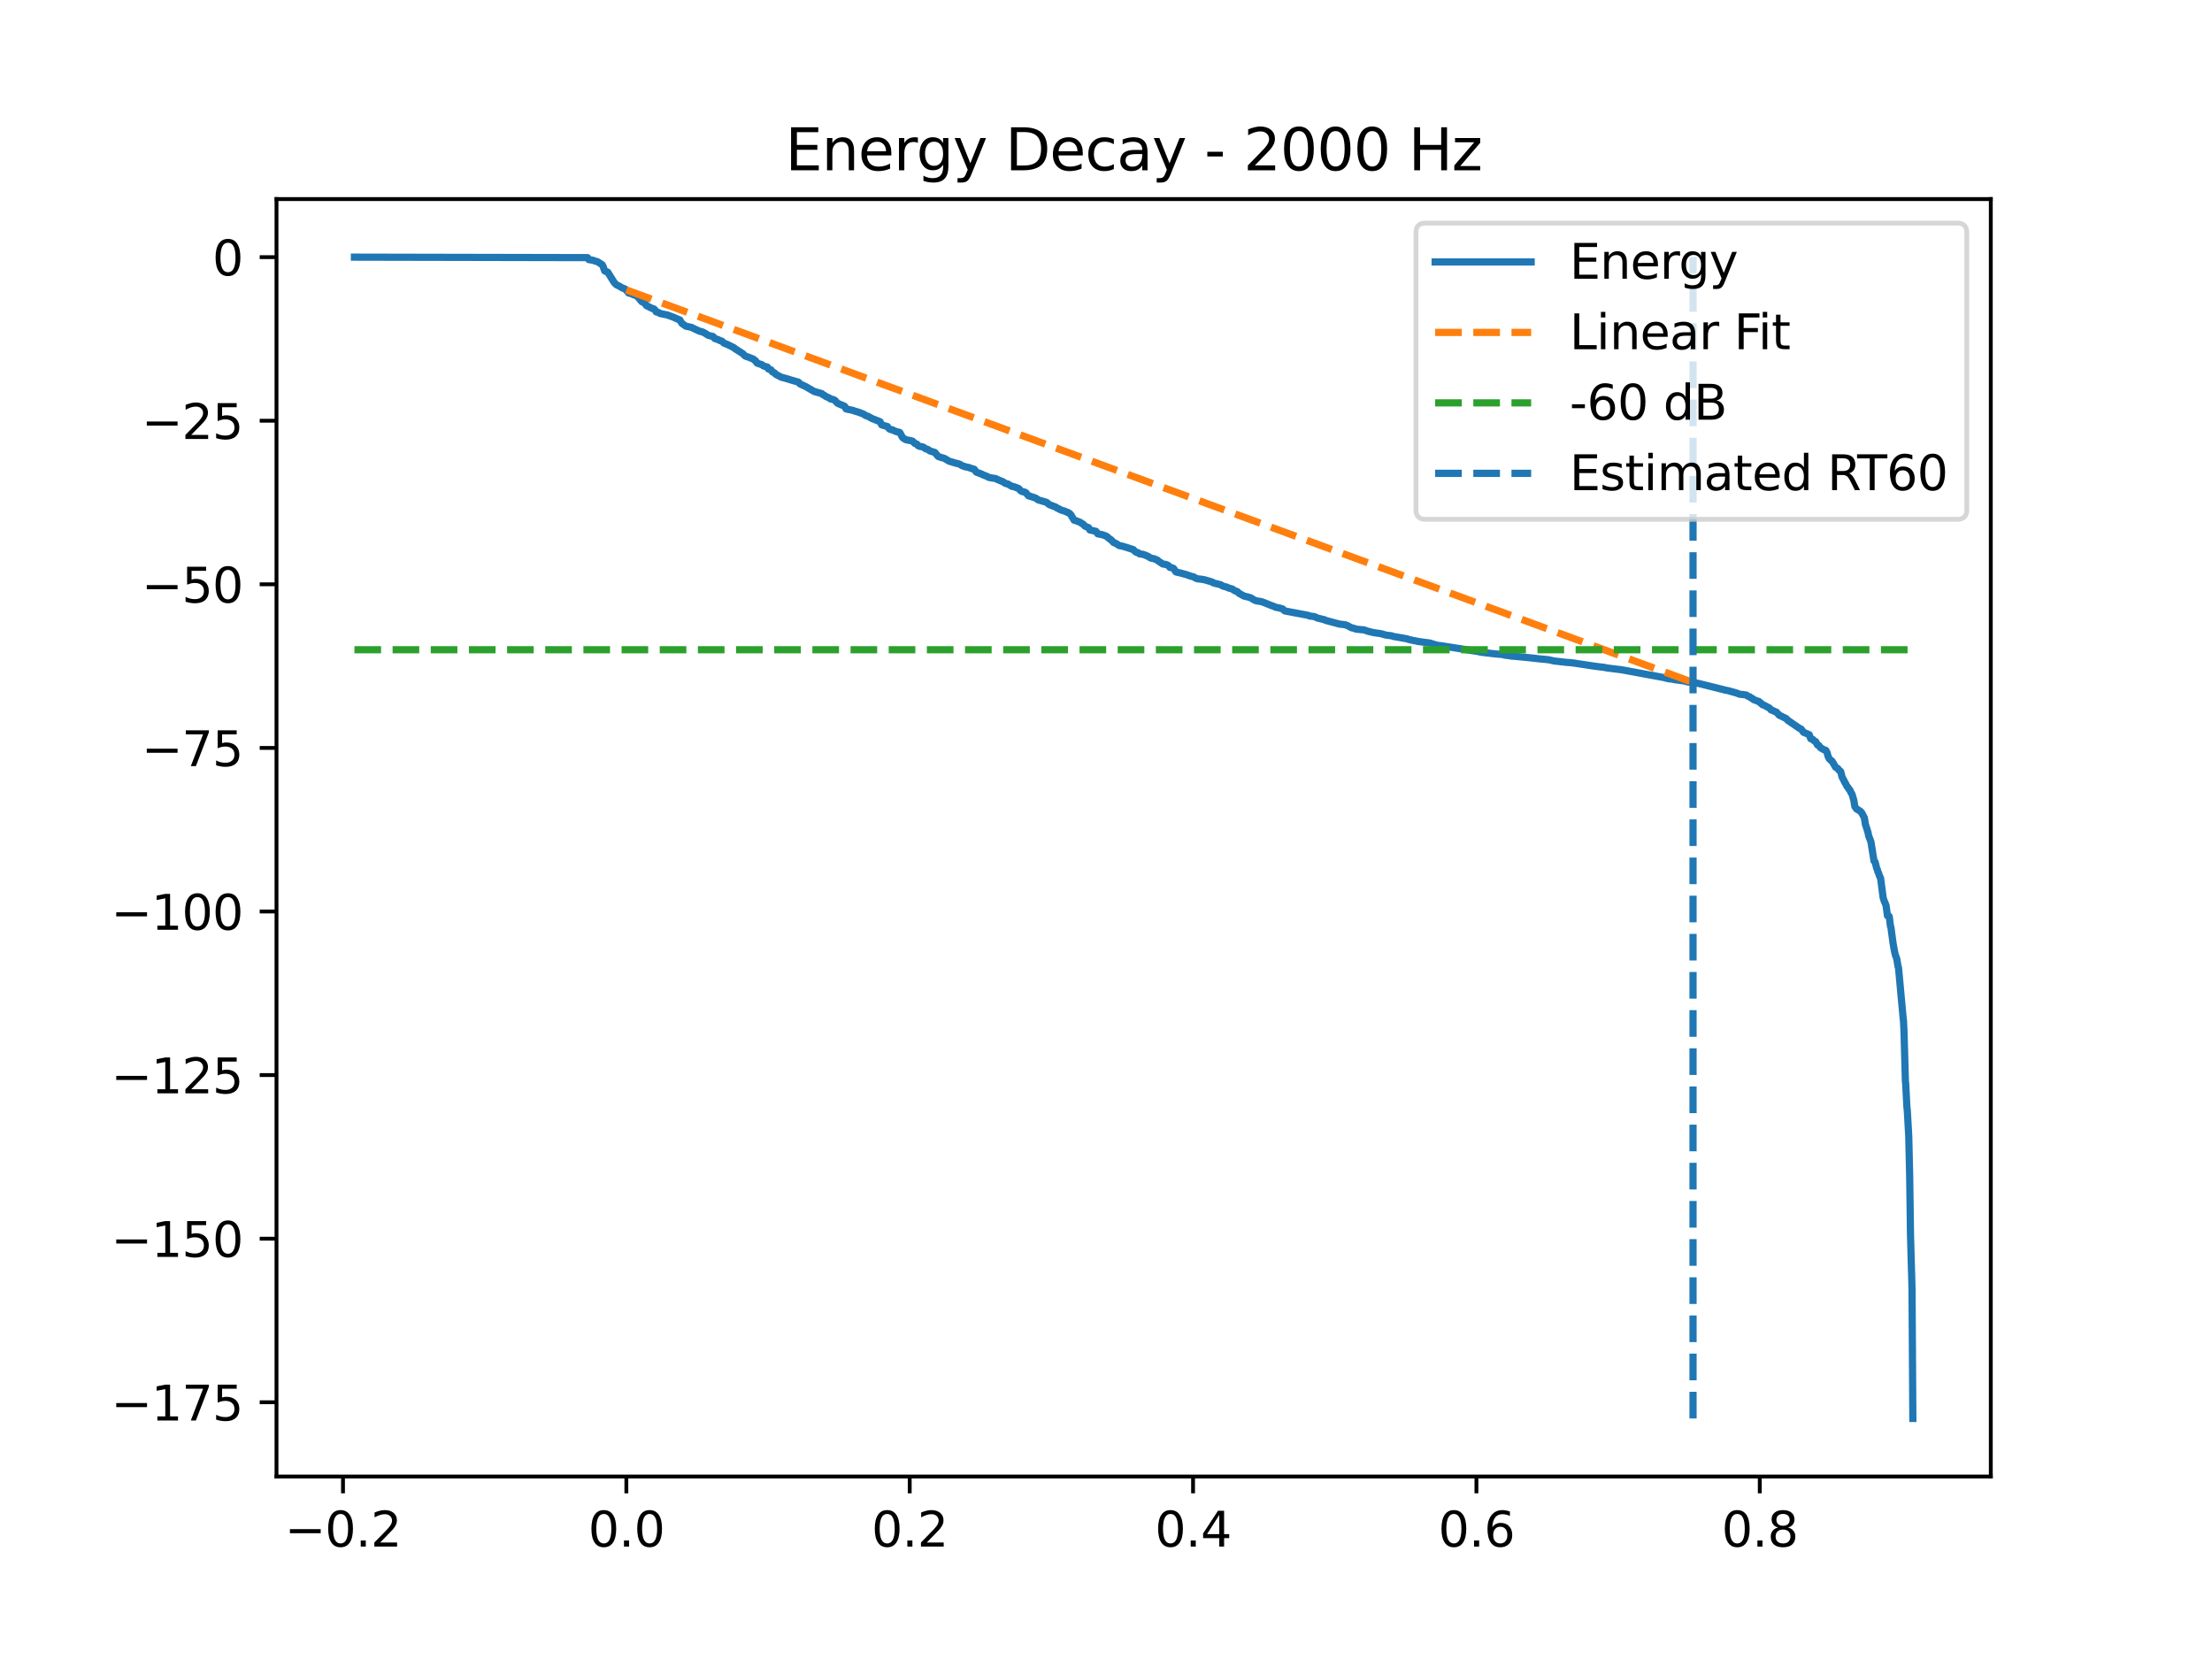 <?xml version="1.0" encoding="utf-8" standalone="no"?>
<!DOCTYPE svg PUBLIC "-//W3C//DTD SVG 1.1//EN"
  "http://www.w3.org/Graphics/SVG/1.1/DTD/svg11.dtd">
<svg xmlns:xlink="http://www.w3.org/1999/xlink" width="460.8pt" height="345.6pt" viewBox="0 0 460.8 345.6" xmlns="http://www.w3.org/2000/svg" version="1.1">
 <defs>
  <style type="text/css">*{stroke-linejoin: round; stroke-linecap: butt}</style>
 </defs>
 <g id="figure_1">
  <g id="patch_1">
   <path d="M 0 345.6 
L 460.8 345.6 
L 460.8 0 
L 0 0 
z
" style="fill: #ffffff"/>
  </g>
  <g id="axes_1">
   <g id="patch_2">
    <path d="M 57.6 307.584 
L 414.72 307.584 
L 414.72 41.472 
L 57.6 41.472 
z
" style="fill: #ffffff"/>
   </g>
   <g id="matplotlib.axis_1">
    <g id="xtick_1">
     <g id="line2d_1">
      <defs>
       <path id="m82923107c5" d="M 0 0 
L 0 3.5 
" style="stroke: #000000; stroke-width: 0.8"/>
      </defs>
      <g>
       <use xlink:href="#m82923107c5" x="71.453" y="307.584" style="stroke: #000000; stroke-width: 0.8"/>
      </g>
     </g>
     <g id="text_1">
      <!-- −0.2 -->
      <g transform="translate(59.312 322.182) scale(0.1 -0.1)">
       <defs>
        <path id="DejaVuSans-2212" d="M 678 2272 
L 4684 2272 
L 4684 1741 
L 678 1741 
L 678 2272 
z
" transform="scale(0.016)"/>
        <path id="DejaVuSans-30" d="M 2034 4250 
Q 1547 4250 1301 3770 
Q 1056 3291 1056 2328 
Q 1056 1369 1301 889 
Q 1547 409 2034 409 
Q 2525 409 2770 889 
Q 3016 1369 3016 2328 
Q 3016 3291 2770 3770 
Q 2525 4250 2034 4250 
z
M 2034 4750 
Q 2819 4750 3233 4129 
Q 3647 3509 3647 2328 
Q 3647 1150 3233 529 
Q 2819 -91 2034 -91 
Q 1250 -91 836 529 
Q 422 1150 422 2328 
Q 422 3509 836 4129 
Q 1250 4750 2034 4750 
z
" transform="scale(0.016)"/>
        <path id="DejaVuSans-2e" d="M 684 794 
L 1344 794 
L 1344 0 
L 684 0 
L 684 794 
z
" transform="scale(0.016)"/>
        <path id="DejaVuSans-32" d="M 1228 531 
L 3431 531 
L 3431 0 
L 469 0 
L 469 531 
Q 828 903 1448 1529 
Q 2069 2156 2228 2338 
Q 2531 2678 2651 2914 
Q 2772 3150 2772 3378 
Q 2772 3750 2511 3984 
Q 2250 4219 1831 4219 
Q 1534 4219 1204 4116 
Q 875 4013 500 3803 
L 500 4441 
Q 881 4594 1212 4672 
Q 1544 4750 1819 4750 
Q 2544 4750 2975 4387 
Q 3406 4025 3406 3419 
Q 3406 3131 3298 2873 
Q 3191 2616 2906 2266 
Q 2828 2175 2409 1742 
Q 1991 1309 1228 531 
z
" transform="scale(0.016)"/>
       </defs>
       <use xlink:href="#DejaVuSans-2212"/>
       <use xlink:href="#DejaVuSans-30" transform="translate(83.789 0)"/>
       <use xlink:href="#DejaVuSans-2e" transform="translate(147.412 0)"/>
       <use xlink:href="#DejaVuSans-32" transform="translate(179.199 0)"/>
      </g>
     </g>
    </g>
    <g id="xtick_2">
     <g id="line2d_2">
      <g>
       <use xlink:href="#m82923107c5" x="130.481" y="307.584" style="stroke: #000000; stroke-width: 0.8"/>
      </g>
     </g>
     <g id="text_2">
      <!-- 0.0 -->
      <g transform="translate(122.53 322.182) scale(0.1 -0.1)">
       <use xlink:href="#DejaVuSans-30"/>
       <use xlink:href="#DejaVuSans-2e" transform="translate(63.623 0)"/>
       <use xlink:href="#DejaVuSans-30" transform="translate(95.41 0)"/>
      </g>
     </g>
    </g>
    <g id="xtick_3">
     <g id="line2d_3">
      <g>
       <use xlink:href="#m82923107c5" x="189.509" y="307.584" style="stroke: #000000; stroke-width: 0.8"/>
      </g>
     </g>
     <g id="text_3">
      <!-- 0.2 -->
      <g transform="translate(181.558 322.182) scale(0.1 -0.1)">
       <use xlink:href="#DejaVuSans-30"/>
       <use xlink:href="#DejaVuSans-2e" transform="translate(63.623 0)"/>
       <use xlink:href="#DejaVuSans-32" transform="translate(95.41 0)"/>
      </g>
     </g>
    </g>
    <g id="xtick_4">
     <g id="line2d_4">
      <g>
       <use xlink:href="#m82923107c5" x="248.537" y="307.584" style="stroke: #000000; stroke-width: 0.8"/>
      </g>
     </g>
     <g id="text_4">
      <!-- 0.4 -->
      <g transform="translate(240.586 322.182) scale(0.1 -0.1)">
       <defs>
        <path id="DejaVuSans-34" d="M 2419 4116 
L 825 1625 
L 2419 1625 
L 2419 4116 
z
M 2253 4666 
L 3047 4666 
L 3047 1625 
L 3713 1625 
L 3713 1100 
L 3047 1100 
L 3047 0 
L 2419 0 
L 2419 1100 
L 313 1100 
L 313 1709 
L 2253 4666 
z
" transform="scale(0.016)"/>
       </defs>
       <use xlink:href="#DejaVuSans-30"/>
       <use xlink:href="#DejaVuSans-2e" transform="translate(63.623 0)"/>
       <use xlink:href="#DejaVuSans-34" transform="translate(95.41 0)"/>
      </g>
     </g>
    </g>
    <g id="xtick_5">
     <g id="line2d_5">
      <g>
       <use xlink:href="#m82923107c5" x="307.566" y="307.584" style="stroke: #000000; stroke-width: 0.8"/>
      </g>
     </g>
     <g id="text_5">
      <!-- 0.6 -->
      <g transform="translate(299.614 322.182) scale(0.1 -0.1)">
       <defs>
        <path id="DejaVuSans-36" d="M 2113 2584 
Q 1688 2584 1439 2293 
Q 1191 2003 1191 1497 
Q 1191 994 1439 701 
Q 1688 409 2113 409 
Q 2538 409 2786 701 
Q 3034 994 3034 1497 
Q 3034 2003 2786 2293 
Q 2538 2584 2113 2584 
z
M 3366 4563 
L 3366 3988 
Q 3128 4100 2886 4159 
Q 2644 4219 2406 4219 
Q 1781 4219 1451 3797 
Q 1122 3375 1075 2522 
Q 1259 2794 1537 2939 
Q 1816 3084 2150 3084 
Q 2853 3084 3261 2657 
Q 3669 2231 3669 1497 
Q 3669 778 3244 343 
Q 2819 -91 2113 -91 
Q 1303 -91 875 529 
Q 447 1150 447 2328 
Q 447 3434 972 4092 
Q 1497 4750 2381 4750 
Q 2619 4750 2861 4703 
Q 3103 4656 3366 4563 
z
" transform="scale(0.016)"/>
       </defs>
       <use xlink:href="#DejaVuSans-30"/>
       <use xlink:href="#DejaVuSans-2e" transform="translate(63.623 0)"/>
       <use xlink:href="#DejaVuSans-36" transform="translate(95.41 0)"/>
      </g>
     </g>
    </g>
    <g id="xtick_6">
     <g id="line2d_6">
      <g>
       <use xlink:href="#m82923107c5" x="366.594" y="307.584" style="stroke: #000000; stroke-width: 0.8"/>
      </g>
     </g>
     <g id="text_6">
      <!-- 0.8 -->
      <g transform="translate(358.642 322.182) scale(0.1 -0.1)">
       <defs>
        <path id="DejaVuSans-38" d="M 2034 2216 
Q 1584 2216 1326 1975 
Q 1069 1734 1069 1313 
Q 1069 891 1326 650 
Q 1584 409 2034 409 
Q 2484 409 2743 651 
Q 3003 894 3003 1313 
Q 3003 1734 2745 1975 
Q 2488 2216 2034 2216 
z
M 1403 2484 
Q 997 2584 770 2862 
Q 544 3141 544 3541 
Q 544 4100 942 4425 
Q 1341 4750 2034 4750 
Q 2731 4750 3128 4425 
Q 3525 4100 3525 3541 
Q 3525 3141 3298 2862 
Q 3072 2584 2669 2484 
Q 3125 2378 3379 2068 
Q 3634 1759 3634 1313 
Q 3634 634 3220 271 
Q 2806 -91 2034 -91 
Q 1263 -91 848 271 
Q 434 634 434 1313 
Q 434 1759 690 2068 
Q 947 2378 1403 2484 
z
M 1172 3481 
Q 1172 3119 1398 2916 
Q 1625 2713 2034 2713 
Q 2441 2713 2670 2916 
Q 2900 3119 2900 3481 
Q 2900 3844 2670 4047 
Q 2441 4250 2034 4250 
Q 1625 4250 1398 4047 
Q 1172 3844 1172 3481 
z
" transform="scale(0.016)"/>
       </defs>
       <use xlink:href="#DejaVuSans-30"/>
       <use xlink:href="#DejaVuSans-2e" transform="translate(63.623 0)"/>
       <use xlink:href="#DejaVuSans-38" transform="translate(95.41 0)"/>
      </g>
     </g>
    </g>
   </g>
   <g id="matplotlib.axis_2">
    <g id="ytick_1">
     <g id="line2d_7">
      <defs>
       <path id="m4f0b7f83da" d="M 0 0 
L -3.5 0 
" style="stroke: #000000; stroke-width: 0.8"/>
      </defs>
      <g>
       <use xlink:href="#m4f0b7f83da" x="57.6" y="292.115" style="stroke: #000000; stroke-width: 0.8"/>
      </g>
     </g>
     <g id="text_7">
      <!-- −175 -->
      <g transform="translate(23.133 295.914) scale(0.1 -0.1)">
       <defs>
        <path id="DejaVuSans-31" d="M 794 531 
L 1825 531 
L 1825 4091 
L 703 3866 
L 703 4441 
L 1819 4666 
L 2450 4666 
L 2450 531 
L 3481 531 
L 3481 0 
L 794 0 
L 794 531 
z
" transform="scale(0.016)"/>
        <path id="DejaVuSans-37" d="M 525 4666 
L 3525 4666 
L 3525 4397 
L 1831 0 
L 1172 0 
L 2766 4134 
L 525 4134 
L 525 4666 
z
" transform="scale(0.016)"/>
        <path id="DejaVuSans-35" d="M 691 4666 
L 3169 4666 
L 3169 4134 
L 1269 4134 
L 1269 2991 
Q 1406 3038 1543 3061 
Q 1681 3084 1819 3084 
Q 2600 3084 3056 2656 
Q 3513 2228 3513 1497 
Q 3513 744 3044 326 
Q 2575 -91 1722 -91 
Q 1428 -91 1123 -41 
Q 819 9 494 109 
L 494 744 
Q 775 591 1075 516 
Q 1375 441 1709 441 
Q 2250 441 2565 725 
Q 2881 1009 2881 1497 
Q 2881 1984 2565 2268 
Q 2250 2553 1709 2553 
Q 1456 2553 1204 2497 
Q 953 2441 691 2322 
L 691 4666 
z
" transform="scale(0.016)"/>
       </defs>
       <use xlink:href="#DejaVuSans-2212"/>
       <use xlink:href="#DejaVuSans-31" transform="translate(83.789 0)"/>
       <use xlink:href="#DejaVuSans-37" transform="translate(147.412 0)"/>
       <use xlink:href="#DejaVuSans-35" transform="translate(211.035 0)"/>
      </g>
     </g>
    </g>
    <g id="ytick_2">
     <g id="line2d_8">
      <g>
       <use xlink:href="#m4f0b7f83da" x="57.6" y="258.037" style="stroke: #000000; stroke-width: 0.8"/>
      </g>
     </g>
     <g id="text_8">
      <!-- −150 -->
      <g transform="translate(23.133 261.836) scale(0.1 -0.1)">
       <use xlink:href="#DejaVuSans-2212"/>
       <use xlink:href="#DejaVuSans-31" transform="translate(83.789 0)"/>
       <use xlink:href="#DejaVuSans-35" transform="translate(147.412 0)"/>
       <use xlink:href="#DejaVuSans-30" transform="translate(211.035 0)"/>
      </g>
     </g>
    </g>
    <g id="ytick_3">
     <g id="line2d_9">
      <g>
       <use xlink:href="#m4f0b7f83da" x="57.6" y="223.959" style="stroke: #000000; stroke-width: 0.8"/>
      </g>
     </g>
     <g id="text_9">
      <!-- −125 -->
      <g transform="translate(23.133 227.758) scale(0.1 -0.1)">
       <use xlink:href="#DejaVuSans-2212"/>
       <use xlink:href="#DejaVuSans-31" transform="translate(83.789 0)"/>
       <use xlink:href="#DejaVuSans-32" transform="translate(147.412 0)"/>
       <use xlink:href="#DejaVuSans-35" transform="translate(211.035 0)"/>
      </g>
     </g>
    </g>
    <g id="ytick_4">
     <g id="line2d_10">
      <g>
       <use xlink:href="#m4f0b7f83da" x="57.6" y="189.88" style="stroke: #000000; stroke-width: 0.8"/>
      </g>
     </g>
     <g id="text_10">
      <!-- −100 -->
      <g transform="translate(23.133 193.68) scale(0.1 -0.1)">
       <use xlink:href="#DejaVuSans-2212"/>
       <use xlink:href="#DejaVuSans-31" transform="translate(83.789 0)"/>
       <use xlink:href="#DejaVuSans-30" transform="translate(147.412 0)"/>
       <use xlink:href="#DejaVuSans-30" transform="translate(211.035 0)"/>
      </g>
     </g>
    </g>
    <g id="ytick_5">
     <g id="line2d_11">
      <g>
       <use xlink:href="#m4f0b7f83da" x="57.6" y="155.802" style="stroke: #000000; stroke-width: 0.8"/>
      </g>
     </g>
     <g id="text_11">
      <!-- −75 -->
      <g transform="translate(29.495 159.602) scale(0.1 -0.1)">
       <use xlink:href="#DejaVuSans-2212"/>
       <use xlink:href="#DejaVuSans-37" transform="translate(83.789 0)"/>
       <use xlink:href="#DejaVuSans-35" transform="translate(147.412 0)"/>
      </g>
     </g>
    </g>
    <g id="ytick_6">
     <g id="line2d_12">
      <g>
       <use xlink:href="#m4f0b7f83da" x="57.6" y="121.724" style="stroke: #000000; stroke-width: 0.8"/>
      </g>
     </g>
     <g id="text_12">
      <!-- −50 -->
      <g transform="translate(29.495 125.523) scale(0.1 -0.1)">
       <use xlink:href="#DejaVuSans-2212"/>
       <use xlink:href="#DejaVuSans-35" transform="translate(83.789 0)"/>
       <use xlink:href="#DejaVuSans-30" transform="translate(147.412 0)"/>
      </g>
     </g>
    </g>
    <g id="ytick_7">
     <g id="line2d_13">
      <g>
       <use xlink:href="#m4f0b7f83da" x="57.6" y="87.646" style="stroke: #000000; stroke-width: 0.8"/>
      </g>
     </g>
     <g id="text_13">
      <!-- −25 -->
      <g transform="translate(29.495 91.445) scale(0.1 -0.1)">
       <use xlink:href="#DejaVuSans-2212"/>
       <use xlink:href="#DejaVuSans-32" transform="translate(83.789 0)"/>
       <use xlink:href="#DejaVuSans-35" transform="translate(147.412 0)"/>
      </g>
     </g>
    </g>
    <g id="ytick_8">
     <g id="line2d_14">
      <g>
       <use xlink:href="#m4f0b7f83da" x="57.6" y="53.568" style="stroke: #000000; stroke-width: 0.8"/>
      </g>
     </g>
     <g id="text_14">
      <!-- 0 -->
      <g transform="translate(44.237 57.367) scale(0.1 -0.1)">
       <use xlink:href="#DejaVuSans-30"/>
      </g>
     </g>
    </g>
   </g>
   <g id="line2d_15">
    <path d="M 73.833 53.568 
L 122.402 53.668 
L 122.66 54.081 
L 123.595 54.231 
L 123.988 54.395 
L 124.437 54.506 
L 125.427 55.127 
L 125.618 55.457 
L 125.654 55.559 
L 125.98 56.449 
L 126.601 56.691 
L 127.893 58.767 
L 128.182 59.108 
L 128.341 59.265 
L 128.581 59.406 
L 128.772 59.482 
L 129.645 59.984 
L 130.229 60.204 
L 130.77 60.802 
L 130.949 61.04 
L 131.484 61.175 
L 131.951 61.394 
L 132.738 61.655 
L 133.07 62.114 
L 133.279 62.313 
L 133.568 62.699 
L 133.709 62.842 
L 133.943 62.979 
L 134.158 63.021 
L 134.312 63.134 
L 134.472 63.377 
L 134.656 63.656 
L 135.837 64.243 
L 136.243 64.363 
L 136.538 64.692 
L 136.71 64.978 
L 137.171 65.091 
L 137.54 65.324 
L 139.022 65.612 
L 140.424 66.135 
L 140.664 66.247 
L 141.315 66.535 
L 141.611 66.646 
L 141.869 67.061 
L 142.053 67.366 
L 142.238 67.497 
L 142.889 67.955 
L 143.572 68.088 
L 144.144 68.236 
L 144.371 68.371 
L 145.755 69.006 
L 146.333 69.144 
L 146.929 69.444 
L 147.101 69.57 
L 147.556 69.86 
L 148.522 70.093 
L 148.928 70.531 
L 149.659 70.771 
L 149.936 70.927 
L 150.422 71.092 
L 150.661 71.333 
L 150.766 71.445 
L 150.981 71.556 
L 151.455 71.722 
L 151.805 71.89 
L 152.943 72.46 
L 153.09 72.621 
L 154.461 73.49 
L 154.64 73.617 
L 154.849 73.772 
L 155.046 73.983 
L 155.236 74.152 
L 155.371 74.222 
L 155.814 74.356 
L 156.78 74.744 
L 157.019 74.862 
L 157.21 75.065 
L 157.413 75.178 
L 157.634 75.556 
L 157.763 75.662 
L 158.015 75.747 
L 158.446 75.889 
L 158.636 75.932 
L 158.839 76.066 
L 159.055 76.225 
L 159.288 76.302 
L 159.872 76.472 
L 160.044 76.843 
L 160.198 76.903 
L 160.629 77.056 
L 160.752 77.27 
L 160.918 77.486 
L 161.323 77.658 
L 161.625 77.986 
L 162.811 78.599 
L 163.482 78.765 
L 164.041 78.93 
L 164.392 79.04 
L 164.576 79.096 
L 165.708 79.431 
L 166.07 79.54 
L 166.267 79.574 
L 166.445 79.711 
L 166.654 79.974 
L 167.872 80.541 
L 169.649 81.571 
L 171.198 81.992 
L 171.371 82.176 
L 171.856 82.44 
L 172.01 82.585 
L 172.281 82.696 
L 172.465 82.778 
L 172.822 82.947 
L 172.988 83.104 
L 173.523 83.215 
L 173.848 83.347 
L 174.131 83.621 
L 174.34 83.867 
L 174.439 83.978 
L 174.869 84.18 
L 175.638 84.49 
L 175.865 84.58 
L 176.001 84.683 
L 176.234 85.167 
L 176.646 85.277 
L 176.935 85.334 
L 177.679 85.484 
L 178.011 85.627 
L 178.491 85.757 
L 178.995 85.917 
L 179.911 86.283 
L 180.102 86.391 
L 180.323 86.569 
L 180.495 86.622 
L 180.852 86.733 
L 181.602 87.164 
L 183.33 87.848 
L 183.65 88.493 
L 184.283 88.698 
L 184.824 88.826 
L 185.242 89.333 
L 185.531 89.484 
L 185.931 89.539 
L 186.134 89.657 
L 186.294 89.739 
L 186.804 89.941 
L 187.111 89.996 
L 187.45 90.112 
L 187.972 91.071 
L 188.12 91.234 
L 188.273 91.345 
L 188.47 91.441 
L 188.685 91.592 
L 188.987 91.663 
L 189.792 91.809 
L 190.124 91.916 
L 190.579 92.377 
L 191.004 92.514 
L 191.219 92.814 
L 191.52 92.979 
L 191.981 93.044 
L 192.369 93.155 
L 192.614 93.339 
L 192.762 93.454 
L 192.971 93.526 
L 193.322 93.637 
L 193.709 93.933 
L 194.754 94.252 
L 195.062 94.646 
L 195.172 94.769 
L 195.345 94.964 
L 195.48 95.108 
L 195.83 95.225 
L 196.175 95.334 
L 196.587 95.437 
L 196.851 95.551 
L 197.349 95.847 
L 197.509 95.954 
L 197.736 96.075 
L 199.261 96.531 
L 199.507 96.57 
L 199.987 96.722 
L 200.393 97.001 
L 200.921 97.169 
L 201.1 97.238 
L 201.635 97.353 
L 201.875 97.392 
L 202.102 97.498 
L 202.274 97.562 
L 202.963 97.763 
L 203.246 98.174 
L 203.406 98.364 
L 204.359 98.708 
L 204.518 98.763 
L 204.672 98.873 
L 205.447 99.175 
L 205.693 99.28 
L 205.92 99.431 
L 206.271 99.518 
L 207.439 99.696 
L 207.783 99.889 
L 208.896 100.345 
L 209.124 100.484 
L 209.456 100.71 
L 209.948 100.824 
L 210.815 101.331 
L 211.159 101.371 
L 211.934 101.655 
L 212.088 101.708 
L 212.291 101.828 
L 212.536 102.152 
L 212.715 102.274 
L 212.887 102.386 
L 213.108 102.443 
L 213.465 102.509 
L 213.692 102.616 
L 214.252 103.282 
L 214.67 103.402 
L 215.42 103.641 
L 215.734 103.761 
L 216.078 103.983 
L 216.244 104.128 
L 218.021 104.644 
L 218.286 104.861 
L 218.384 104.972 
L 218.642 105.142 
L 219.78 105.574 
L 219.958 105.643 
L 220.087 105.743 
L 220.247 105.869 
L 220.579 105.983 
L 220.751 106.119 
L 221.052 106.245 
L 221.225 106.308 
L 221.729 106.454 
L 222.399 106.749 
L 222.59 106.807 
L 222.799 106.963 
L 222.996 107.146 
L 223.1 107.275 
L 223.758 108.366 
L 224.188 108.479 
L 224.729 108.691 
L 225.012 108.801 
L 225.449 109.104 
L 225.676 109.215 
L 225.892 109.484 
L 226.045 109.624 
L 226.765 109.918 
L 227.035 110.401 
L 228.308 110.684 
L 228.689 111.209 
L 229.562 111.373 
L 230.011 111.521 
L 230.306 111.632 
L 230.577 111.762 
L 230.755 111.921 
L 231.186 112.301 
L 231.413 112.411 
L 231.991 113.017 
L 232.335 113.142 
L 232.907 113.486 
L 233.141 113.657 
L 233.823 113.776 
L 234.082 113.853 
L 234.389 113.963 
L 234.641 114.023 
L 236.099 114.499 
L 236.308 114.755 
L 236.467 114.864 
L 236.683 115.048 
L 237.125 115.153 
L 237.371 115.375 
L 238.146 115.485 
L 238.404 115.591 
L 238.779 115.708 
L 238.97 115.844 
L 239.179 115.902 
L 239.357 116.012 
L 239.548 116.164 
L 239.788 116.269 
L 240.452 116.401 
L 240.729 116.534 
L 241.085 116.662 
L 241.319 116.887 
L 242.241 117.494 
L 242.856 117.583 
L 243.151 117.69 
L 243.385 117.818 
L 243.495 117.914 
L 243.717 118.214 
L 244.116 118.27 
L 244.449 118.399 
L 244.651 118.663 
L 244.971 119.142 
L 245.143 119.191 
L 245.893 119.362 
L 246.41 119.508 
L 247.111 119.689 
L 247.523 119.838 
L 247.843 119.954 
L 248.052 120.028 
L 248.71 120.192 
L 248.925 120.358 
L 249.195 120.469 
L 249.404 120.574 
L 250.198 120.655 
L 250.911 120.772 
L 252.571 121.267 
L 252.725 121.406 
L 253.247 121.554 
L 254.274 121.806 
L 254.483 121.924 
L 254.686 122.06 
L 255.172 122.21 
L 255.615 122.317 
L 255.941 122.498 
L 256.285 122.576 
L 256.672 122.688 
L 257.097 122.972 
L 257.342 123.115 
L 257.718 123.219 
L 258.154 123.627 
L 258.83 123.988 
L 259.089 124.151 
L 260.042 124.383 
L 260.528 124.526 
L 261.118 124.89 
L 261.351 125.037 
L 261.856 125.195 
L 262.483 125.272 
L 262.956 125.38 
L 263.178 125.484 
L 263.497 125.593 
L 264.733 126.099 
L 265.416 126.34 
L 265.699 126.486 
L 266.664 126.693 
L 266.904 126.756 
L 267.242 126.881 
L 267.525 127.179 
L 267.74 127.292 
L 268.232 127.378 
L 272.61 128.204 
L 272.788 128.327 
L 273.766 128.439 
L 274.049 128.547 
L 274.381 128.727 
L 275.949 129.114 
L 276.164 129.239 
L 279.035 130.009 
L 280.13 130.128 
L 280.671 130.307 
L 281.378 130.691 
L 281.605 130.804 
L 281.888 130.833 
L 282.19 130.944 
L 282.571 131.071 
L 284.206 131.223 
L 284.803 131.457 
L 285.295 131.578 
L 285.694 131.68 
L 286.186 131.791 
L 287.637 131.996 
L 288.209 132.153 
L 288.627 132.274 
L 288.879 132.324 
L 289.906 132.447 
L 290.177 132.562 
L 293.208 133.097 
L 293.399 133.201 
L 294.463 133.427 
L 294.911 133.508 
L 295.385 133.62 
L 296.922 133.831 
L 297.814 133.939 
L 298.957 134.294 
L 299.363 134.405 
L 299.683 134.454 
L 300.753 134.596 
L 305.85 135.401 
L 306.207 135.472 
L 307.732 135.69 
L 308.211 135.798 
L 308.617 135.888 
L 310.376 136.088 
L 310.775 136.145 
L 313.155 136.362 
L 313.413 136.47 
L 314.421 136.591 
L 314.907 136.686 
L 315.442 136.71 
L 317.022 136.861 
L 318.947 137.054 
L 320.878 137.274 
L 321.511 137.32 
L 322.648 137.447 
L 323.761 137.693 
L 323.977 137.716 
L 326.381 137.99 
L 327.297 138.052 
L 328.17 138.17 
L 328.736 138.261 
L 331.164 138.627 
L 331.927 138.742 
L 332.499 138.821 
L 333.489 138.948 
L 334.042 138.999 
L 334.811 139.158 
L 337.658 139.507 
L 338.389 139.63 
L 346.832 141.19 
L 347.127 141.293 
L 347.858 141.434 
L 348.24 141.454 
L 348.738 141.565 
L 351.013 141.882 
L 351.209 141.959 
L 351.671 142.08 
L 352.562 142.167 
L 353.405 142.284 
L 354.013 142.418 
L 359.031 143.659 
L 359.277 143.745 
L 359.928 143.856 
L 361.994 144.443 
L 362.185 144.552 
L 362.456 144.636 
L 362.837 144.654 
L 363.79 144.784 
L 364.153 145.06 
L 364.522 145.165 
L 364.767 145.392 
L 365.087 145.513 
L 365.296 145.739 
L 365.899 145.957 
L 366.176 146.08 
L 366.385 146.105 
L 366.538 146.242 
L 366.649 146.387 
L 366.803 146.455 
L 366.932 146.55 
L 367.122 146.793 
L 367.479 146.903 
L 368.377 147.383 
L 368.555 147.46 
L 368.684 147.579 
L 368.918 147.878 
L 369.102 147.95 
L 369.428 148.066 
L 369.582 148.163 
L 370.062 148.34 
L 370.264 148.561 
L 370.4 148.725 
L 370.627 148.981 
L 372.084 149.682 
L 372.484 150.106 
L 372.681 150.221 
L 374.839 151.711 
L 375.202 151.87 
L 375.7 152.543 
L 376.893 153.042 
L 377.213 153.891 
L 377.631 154.031 
L 377.852 154.281 
L 378.024 154.38 
L 378.252 154.502 
L 378.448 154.879 
L 378.608 155.172 
L 378.879 155.274 
L 379.223 155.757 
L 379.758 156.065 
L 379.973 156.185 
L 380.355 156.318 
L 380.607 156.78 
L 380.644 156.886 
L 380.84 157.603 
L 381.086 158.099 
L 381.222 158.207 
L 381.406 158.396 
L 381.566 158.482 
L 381.701 158.636 
L 382.371 159.804 
L 382.876 160.12 
L 383.066 160.43 
L 383.238 160.54 
L 383.447 160.727 
L 383.736 161.868 
L 384.21 162.764 
L 384.345 163.061 
L 384.444 163.172 
L 384.776 163.858 
L 384.966 164.018 
L 385.224 164.476 
L 385.372 164.578 
L 385.599 165.142 
L 385.71 165.254 
L 385.833 165.517 
L 386.153 166.615 
L 386.177 166.693 
L 386.387 167.989 
L 386.749 168.52 
L 387.487 168.95 
L 387.684 169.173 
L 387.813 169.289 
L 388.379 170.363 
L 388.619 171.836 
L 388.686 171.976 
L 389.129 173.384 
L 389.289 174.198 
L 389.35 174.295 
L 389.664 175.159 
L 389.731 175.258 
L 390.389 179.355 
L 390.586 179.52 
L 390.684 179.824 
L 390.961 180.928 
L 391.047 181.037 
L 391.219 181.674 
L 391.312 181.798 
L 391.551 182.542 
L 391.625 182.667 
L 391.754 182.895 
L 392.289 186.986 
L 392.332 187.119 
L 392.566 187.858 
L 392.671 188.025 
L 392.886 188.6 
L 392.904 188.645 
L 393.193 190.774 
L 393.544 190.893 
L 393.617 191.32 
L 393.82 192.977 
L 393.9 193.075 
L 394.349 196.429 
L 394.423 196.845 
L 394.601 197.881 
L 394.632 198.05 
L 394.816 198.878 
L 395.13 199.73 
L 395.388 201.313 
L 395.474 201.479 
L 395.579 202.497 
L 396.483 212.345 
L 396.52 212.452 
L 396.636 214.808 
L 396.932 225.307 
L 396.987 225.651 
L 397.227 230.385 
L 397.337 231.522 
L 397.59 236.03 
L 397.626 236.686 
L 397.823 245.088 
L 397.995 257.333 
L 398.309 268.463 
L 398.481 295.488 
L 398.481 295.488 
" clip-path="url(#p23275e81b2)" style="fill: none; stroke: #1f77b4; stroke-width: 1.5; stroke-linecap: square"/>
   </g>
   <g id="line2d_16">
    <path d="M 130.481 60.389 
L 352.691 142.171 
" clip-path="url(#p23275e81b2)" style="fill: none; stroke-dasharray: 5.55,2.4; stroke-dashoffset: 0; stroke: #ff7f0e; stroke-width: 1.5"/>
   </g>
   <g id="line2d_17">
    <path d="M 73.833 135.355 
L 398.487 135.355 
L 398.487 135.355 
" clip-path="url(#p23275e81b2)" style="fill: none; stroke-dasharray: 5.55,2.4; stroke-dashoffset: 0; stroke: #2ca02c; stroke-width: 1.5"/>
   </g>
   <g id="LineCollection_1">
    <path d="M 352.691 295.488 
L 352.691 53.568 
" clip-path="url(#p23275e81b2)" style="fill: none; stroke-dasharray: 5.55,2.4; stroke-dashoffset: 0; stroke: #1f77b4; stroke-width: 1.5"/>
   </g>
   <g id="patch_3">
    <path d="M 57.6 307.584 
L 57.6 41.472 
" style="fill: none; stroke: #000000; stroke-width: 0.8; stroke-linejoin: miter; stroke-linecap: square"/>
   </g>
   <g id="patch_4">
    <path d="M 414.72 307.584 
L 414.72 41.472 
" style="fill: none; stroke: #000000; stroke-width: 0.8; stroke-linejoin: miter; stroke-linecap: square"/>
   </g>
   <g id="patch_5">
    <path d="M 57.6 307.584 
L 414.72 307.584 
" style="fill: none; stroke: #000000; stroke-width: 0.8; stroke-linejoin: miter; stroke-linecap: square"/>
   </g>
   <g id="patch_6">
    <path d="M 57.6 41.472 
L 414.72 41.472 
" style="fill: none; stroke: #000000; stroke-width: 0.8; stroke-linejoin: miter; stroke-linecap: square"/>
   </g>
   <g id="text_15">
    <!-- Energy Decay - 2000 Hz -->
    <g transform="translate(163.59 35.472) scale(0.12 -0.12)">
     <defs>
      <path id="DejaVuSans-45" d="M 628 4666 
L 3578 4666 
L 3578 4134 
L 1259 4134 
L 1259 2753 
L 3481 2753 
L 3481 2222 
L 1259 2222 
L 1259 531 
L 3634 531 
L 3634 0 
L 628 0 
L 628 4666 
z
" transform="scale(0.016)"/>
      <path id="DejaVuSans-6e" d="M 3513 2113 
L 3513 0 
L 2938 0 
L 2938 2094 
Q 2938 2591 2744 2837 
Q 2550 3084 2163 3084 
Q 1697 3084 1428 2787 
Q 1159 2491 1159 1978 
L 1159 0 
L 581 0 
L 581 3500 
L 1159 3500 
L 1159 2956 
Q 1366 3272 1645 3428 
Q 1925 3584 2291 3584 
Q 2894 3584 3203 3211 
Q 3513 2838 3513 2113 
z
" transform="scale(0.016)"/>
      <path id="DejaVuSans-65" d="M 3597 1894 
L 3597 1613 
L 953 1613 
Q 991 1019 1311 708 
Q 1631 397 2203 397 
Q 2534 397 2845 478 
Q 3156 559 3463 722 
L 3463 178 
Q 3153 47 2828 -22 
Q 2503 -91 2169 -91 
Q 1331 -91 842 396 
Q 353 884 353 1716 
Q 353 2575 817 3079 
Q 1281 3584 2069 3584 
Q 2775 3584 3186 3129 
Q 3597 2675 3597 1894 
z
M 3022 2063 
Q 3016 2534 2758 2815 
Q 2500 3097 2075 3097 
Q 1594 3097 1305 2825 
Q 1016 2553 972 2059 
L 3022 2063 
z
" transform="scale(0.016)"/>
      <path id="DejaVuSans-72" d="M 2631 2963 
Q 2534 3019 2420 3045 
Q 2306 3072 2169 3072 
Q 1681 3072 1420 2755 
Q 1159 2438 1159 1844 
L 1159 0 
L 581 0 
L 581 3500 
L 1159 3500 
L 1159 2956 
Q 1341 3275 1631 3429 
Q 1922 3584 2338 3584 
Q 2397 3584 2469 3576 
Q 2541 3569 2628 3553 
L 2631 2963 
z
" transform="scale(0.016)"/>
      <path id="DejaVuSans-67" d="M 2906 1791 
Q 2906 2416 2648 2759 
Q 2391 3103 1925 3103 
Q 1463 3103 1205 2759 
Q 947 2416 947 1791 
Q 947 1169 1205 825 
Q 1463 481 1925 481 
Q 2391 481 2648 825 
Q 2906 1169 2906 1791 
z
M 3481 434 
Q 3481 -459 3084 -895 
Q 2688 -1331 1869 -1331 
Q 1566 -1331 1297 -1286 
Q 1028 -1241 775 -1147 
L 775 -588 
Q 1028 -725 1275 -790 
Q 1522 -856 1778 -856 
Q 2344 -856 2625 -561 
Q 2906 -266 2906 331 
L 2906 616 
Q 2728 306 2450 153 
Q 2172 0 1784 0 
Q 1141 0 747 490 
Q 353 981 353 1791 
Q 353 2603 747 3093 
Q 1141 3584 1784 3584 
Q 2172 3584 2450 3431 
Q 2728 3278 2906 2969 
L 2906 3500 
L 3481 3500 
L 3481 434 
z
" transform="scale(0.016)"/>
      <path id="DejaVuSans-79" d="M 2059 -325 
Q 1816 -950 1584 -1140 
Q 1353 -1331 966 -1331 
L 506 -1331 
L 506 -850 
L 844 -850 
Q 1081 -850 1212 -737 
Q 1344 -625 1503 -206 
L 1606 56 
L 191 3500 
L 800 3500 
L 1894 763 
L 2988 3500 
L 3597 3500 
L 2059 -325 
z
" transform="scale(0.016)"/>
      <path id="DejaVuSans-20" transform="scale(0.016)"/>
      <path id="DejaVuSans-44" d="M 1259 4147 
L 1259 519 
L 2022 519 
Q 2988 519 3436 956 
Q 3884 1394 3884 2338 
Q 3884 3275 3436 3711 
Q 2988 4147 2022 4147 
L 1259 4147 
z
M 628 4666 
L 1925 4666 
Q 3281 4666 3915 4102 
Q 4550 3538 4550 2338 
Q 4550 1131 3912 565 
Q 3275 0 1925 0 
L 628 0 
L 628 4666 
z
" transform="scale(0.016)"/>
      <path id="DejaVuSans-63" d="M 3122 3366 
L 3122 2828 
Q 2878 2963 2633 3030 
Q 2388 3097 2138 3097 
Q 1578 3097 1268 2742 
Q 959 2388 959 1747 
Q 959 1106 1268 751 
Q 1578 397 2138 397 
Q 2388 397 2633 464 
Q 2878 531 3122 666 
L 3122 134 
Q 2881 22 2623 -34 
Q 2366 -91 2075 -91 
Q 1284 -91 818 406 
Q 353 903 353 1747 
Q 353 2603 823 3093 
Q 1294 3584 2113 3584 
Q 2378 3584 2631 3529 
Q 2884 3475 3122 3366 
z
" transform="scale(0.016)"/>
      <path id="DejaVuSans-61" d="M 2194 1759 
Q 1497 1759 1228 1600 
Q 959 1441 959 1056 
Q 959 750 1161 570 
Q 1363 391 1709 391 
Q 2188 391 2477 730 
Q 2766 1069 2766 1631 
L 2766 1759 
L 2194 1759 
z
M 3341 1997 
L 3341 0 
L 2766 0 
L 2766 531 
Q 2569 213 2275 61 
Q 1981 -91 1556 -91 
Q 1019 -91 701 211 
Q 384 513 384 1019 
Q 384 1609 779 1909 
Q 1175 2209 1959 2209 
L 2766 2209 
L 2766 2266 
Q 2766 2663 2505 2880 
Q 2244 3097 1772 3097 
Q 1472 3097 1187 3025 
Q 903 2953 641 2809 
L 641 3341 
Q 956 3463 1253 3523 
Q 1550 3584 1831 3584 
Q 2591 3584 2966 3190 
Q 3341 2797 3341 1997 
z
" transform="scale(0.016)"/>
      <path id="DejaVuSans-2d" d="M 313 2009 
L 1997 2009 
L 1997 1497 
L 313 1497 
L 313 2009 
z
" transform="scale(0.016)"/>
      <path id="DejaVuSans-48" d="M 628 4666 
L 1259 4666 
L 1259 2753 
L 3553 2753 
L 3553 4666 
L 4184 4666 
L 4184 0 
L 3553 0 
L 3553 2222 
L 1259 2222 
L 1259 0 
L 628 0 
L 628 4666 
z
" transform="scale(0.016)"/>
      <path id="DejaVuSans-7a" d="M 353 3500 
L 3084 3500 
L 3084 2975 
L 922 459 
L 3084 459 
L 3084 0 
L 275 0 
L 275 525 
L 2438 3041 
L 353 3041 
L 353 3500 
z
" transform="scale(0.016)"/>
     </defs>
     <use xlink:href="#DejaVuSans-45"/>
     <use xlink:href="#DejaVuSans-6e" transform="translate(63.184 0)"/>
     <use xlink:href="#DejaVuSans-65" transform="translate(126.562 0)"/>
     <use xlink:href="#DejaVuSans-72" transform="translate(188.086 0)"/>
     <use xlink:href="#DejaVuSans-67" transform="translate(227.449 0)"/>
     <use xlink:href="#DejaVuSans-79" transform="translate(290.926 0)"/>
     <use xlink:href="#DejaVuSans-20" transform="translate(350.105 0)"/>
     <use xlink:href="#DejaVuSans-44" transform="translate(381.893 0)"/>
     <use xlink:href="#DejaVuSans-65" transform="translate(458.895 0)"/>
     <use xlink:href="#DejaVuSans-63" transform="translate(520.418 0)"/>
     <use xlink:href="#DejaVuSans-61" transform="translate(575.398 0)"/>
     <use xlink:href="#DejaVuSans-79" transform="translate(636.678 0)"/>
     <use xlink:href="#DejaVuSans-20" transform="translate(695.857 0)"/>
     <use xlink:href="#DejaVuSans-2d" transform="translate(727.645 0)"/>
     <use xlink:href="#DejaVuSans-20" transform="translate(763.729 0)"/>
     <use xlink:href="#DejaVuSans-32" transform="translate(795.516 0)"/>
     <use xlink:href="#DejaVuSans-30" transform="translate(859.139 0)"/>
     <use xlink:href="#DejaVuSans-30" transform="translate(922.762 0)"/>
     <use xlink:href="#DejaVuSans-30" transform="translate(986.385 0)"/>
     <use xlink:href="#DejaVuSans-20" transform="translate(1050.008 0)"/>
     <use xlink:href="#DejaVuSans-48" transform="translate(1081.795 0)"/>
     <use xlink:href="#DejaVuSans-7a" transform="translate(1156.99 0)"/>
    </g>
   </g>
   <g id="legend_1">
    <g id="patch_7">
     <path d="M 296.968 108.184 
L 407.72 108.184 
Q 409.72 108.184 409.72 106.184 
L 409.72 48.472 
Q 409.72 46.472 407.72 46.472 
L 296.968 46.472 
Q 294.968 46.472 294.968 48.472 
L 294.968 106.184 
Q 294.968 108.184 296.968 108.184 
z
" style="fill: #ffffff; opacity: 0.8; stroke: #cccccc; stroke-linejoin: miter"/>
    </g>
    <g id="line2d_18">
     <path d="M 298.968 54.57 
L 308.968 54.57 
L 318.968 54.57 
" style="fill: none; stroke: #1f77b4; stroke-width: 1.5; stroke-linecap: square"/>
    </g>
    <g id="text_16">
     <!-- Energy -->
     <g transform="translate(326.968 58.07) scale(0.1 -0.1)">
      <use xlink:href="#DejaVuSans-45"/>
      <use xlink:href="#DejaVuSans-6e" transform="translate(63.184 0)"/>
      <use xlink:href="#DejaVuSans-65" transform="translate(126.562 0)"/>
      <use xlink:href="#DejaVuSans-72" transform="translate(188.086 0)"/>
      <use xlink:href="#DejaVuSans-67" transform="translate(227.449 0)"/>
      <use xlink:href="#DejaVuSans-79" transform="translate(290.926 0)"/>
     </g>
    </g>
    <g id="line2d_19">
     <path d="M 298.968 69.249 
L 308.968 69.249 
L 318.968 69.249 
" style="fill: none; stroke-dasharray: 5.55,2.4; stroke-dashoffset: 0; stroke: #ff7f0e; stroke-width: 1.5"/>
    </g>
    <g id="text_17">
     <!-- Linear Fit -->
     <g transform="translate(326.968 72.749) scale(0.1 -0.1)">
      <defs>
       <path id="DejaVuSans-4c" d="M 628 4666 
L 1259 4666 
L 1259 531 
L 3531 531 
L 3531 0 
L 628 0 
L 628 4666 
z
" transform="scale(0.016)"/>
       <path id="DejaVuSans-69" d="M 603 3500 
L 1178 3500 
L 1178 0 
L 603 0 
L 603 3500 
z
M 603 4863 
L 1178 4863 
L 1178 4134 
L 603 4134 
L 603 4863 
z
" transform="scale(0.016)"/>
       <path id="DejaVuSans-46" d="M 628 4666 
L 3309 4666 
L 3309 4134 
L 1259 4134 
L 1259 2759 
L 3109 2759 
L 3109 2228 
L 1259 2228 
L 1259 0 
L 628 0 
L 628 4666 
z
" transform="scale(0.016)"/>
       <path id="DejaVuSans-74" d="M 1172 4494 
L 1172 3500 
L 2356 3500 
L 2356 3053 
L 1172 3053 
L 1172 1153 
Q 1172 725 1289 603 
Q 1406 481 1766 481 
L 2356 481 
L 2356 0 
L 1766 0 
Q 1100 0 847 248 
Q 594 497 594 1153 
L 594 3053 
L 172 3053 
L 172 3500 
L 594 3500 
L 594 4494 
L 1172 4494 
z
" transform="scale(0.016)"/>
      </defs>
      <use xlink:href="#DejaVuSans-4c"/>
      <use xlink:href="#DejaVuSans-69" transform="translate(55.713 0)"/>
      <use xlink:href="#DejaVuSans-6e" transform="translate(83.496 0)"/>
      <use xlink:href="#DejaVuSans-65" transform="translate(146.875 0)"/>
      <use xlink:href="#DejaVuSans-61" transform="translate(208.398 0)"/>
      <use xlink:href="#DejaVuSans-72" transform="translate(269.678 0)"/>
      <use xlink:href="#DejaVuSans-20" transform="translate(310.791 0)"/>
      <use xlink:href="#DejaVuSans-46" transform="translate(342.578 0)"/>
      <use xlink:href="#DejaVuSans-69" transform="translate(392.848 0)"/>
      <use xlink:href="#DejaVuSans-74" transform="translate(420.631 0)"/>
     </g>
    </g>
    <g id="line2d_20">
     <path d="M 298.968 83.927 
L 308.968 83.927 
L 318.968 83.927 
" style="fill: none; stroke-dasharray: 5.55,2.4; stroke-dashoffset: 0; stroke: #2ca02c; stroke-width: 1.5"/>
    </g>
    <g id="text_18">
     <!-- -60 dB -->
     <g transform="translate(326.968 87.427) scale(0.1 -0.1)">
      <defs>
       <path id="DejaVuSans-64" d="M 2906 2969 
L 2906 4863 
L 3481 4863 
L 3481 0 
L 2906 0 
L 2906 525 
Q 2725 213 2448 61 
Q 2172 -91 1784 -91 
Q 1150 -91 751 415 
Q 353 922 353 1747 
Q 353 2572 751 3078 
Q 1150 3584 1784 3584 
Q 2172 3584 2448 3432 
Q 2725 3281 2906 2969 
z
M 947 1747 
Q 947 1113 1208 752 
Q 1469 391 1925 391 
Q 2381 391 2643 752 
Q 2906 1113 2906 1747 
Q 2906 2381 2643 2742 
Q 2381 3103 1925 3103 
Q 1469 3103 1208 2742 
Q 947 2381 947 1747 
z
" transform="scale(0.016)"/>
       <path id="DejaVuSans-42" d="M 1259 2228 
L 1259 519 
L 2272 519 
Q 2781 519 3026 730 
Q 3272 941 3272 1375 
Q 3272 1813 3026 2020 
Q 2781 2228 2272 2228 
L 1259 2228 
z
M 1259 4147 
L 1259 2741 
L 2194 2741 
Q 2656 2741 2882 2914 
Q 3109 3088 3109 3444 
Q 3109 3797 2882 3972 
Q 2656 4147 2194 4147 
L 1259 4147 
z
M 628 4666 
L 2241 4666 
Q 2963 4666 3353 4366 
Q 3744 4066 3744 3513 
Q 3744 3084 3544 2831 
Q 3344 2578 2956 2516 
Q 3422 2416 3680 2098 
Q 3938 1781 3938 1306 
Q 3938 681 3513 340 
Q 3088 0 2303 0 
L 628 0 
L 628 4666 
z
" transform="scale(0.016)"/>
      </defs>
      <use xlink:href="#DejaVuSans-2d"/>
      <use xlink:href="#DejaVuSans-36" transform="translate(36.084 0)"/>
      <use xlink:href="#DejaVuSans-30" transform="translate(99.707 0)"/>
      <use xlink:href="#DejaVuSans-20" transform="translate(163.33 0)"/>
      <use xlink:href="#DejaVuSans-64" transform="translate(195.117 0)"/>
      <use xlink:href="#DejaVuSans-42" transform="translate(258.594 0)"/>
     </g>
    </g>
    <g id="line2d_21">
     <path d="M 298.968 98.605 
L 318.968 98.605 
" style="fill: none; stroke-dasharray: 5.55,2.4; stroke-dashoffset: 0; stroke: #1f77b4; stroke-width: 1.5"/>
    </g>
    <g id="text_19">
     <!-- Estimated RT60 -->
     <g transform="translate(326.968 102.105) scale(0.1 -0.1)">
      <defs>
       <path id="DejaVuSans-73" d="M 2834 3397 
L 2834 2853 
Q 2591 2978 2328 3040 
Q 2066 3103 1784 3103 
Q 1356 3103 1142 2972 
Q 928 2841 928 2578 
Q 928 2378 1081 2264 
Q 1234 2150 1697 2047 
L 1894 2003 
Q 2506 1872 2764 1633 
Q 3022 1394 3022 966 
Q 3022 478 2636 193 
Q 2250 -91 1575 -91 
Q 1294 -91 989 -36 
Q 684 19 347 128 
L 347 722 
Q 666 556 975 473 
Q 1284 391 1588 391 
Q 1994 391 2212 530 
Q 2431 669 2431 922 
Q 2431 1156 2273 1281 
Q 2116 1406 1581 1522 
L 1381 1569 
Q 847 1681 609 1914 
Q 372 2147 372 2553 
Q 372 3047 722 3315 
Q 1072 3584 1716 3584 
Q 2034 3584 2315 3537 
Q 2597 3491 2834 3397 
z
" transform="scale(0.016)"/>
       <path id="DejaVuSans-6d" d="M 3328 2828 
Q 3544 3216 3844 3400 
Q 4144 3584 4550 3584 
Q 5097 3584 5394 3201 
Q 5691 2819 5691 2113 
L 5691 0 
L 5113 0 
L 5113 2094 
Q 5113 2597 4934 2840 
Q 4756 3084 4391 3084 
Q 3944 3084 3684 2787 
Q 3425 2491 3425 1978 
L 3425 0 
L 2847 0 
L 2847 2094 
Q 2847 2600 2669 2842 
Q 2491 3084 2119 3084 
Q 1678 3084 1418 2786 
Q 1159 2488 1159 1978 
L 1159 0 
L 581 0 
L 581 3500 
L 1159 3500 
L 1159 2956 
Q 1356 3278 1631 3431 
Q 1906 3584 2284 3584 
Q 2666 3584 2933 3390 
Q 3200 3197 3328 2828 
z
" transform="scale(0.016)"/>
       <path id="DejaVuSans-52" d="M 2841 2188 
Q 3044 2119 3236 1894 
Q 3428 1669 3622 1275 
L 4263 0 
L 3584 0 
L 2988 1197 
Q 2756 1666 2539 1819 
Q 2322 1972 1947 1972 
L 1259 1972 
L 1259 0 
L 628 0 
L 628 4666 
L 2053 4666 
Q 2853 4666 3247 4331 
Q 3641 3997 3641 3322 
Q 3641 2881 3436 2590 
Q 3231 2300 2841 2188 
z
M 1259 4147 
L 1259 2491 
L 2053 2491 
Q 2509 2491 2742 2702 
Q 2975 2913 2975 3322 
Q 2975 3731 2742 3939 
Q 2509 4147 2053 4147 
L 1259 4147 
z
" transform="scale(0.016)"/>
       <path id="DejaVuSans-54" d="M -19 4666 
L 3928 4666 
L 3928 4134 
L 2272 4134 
L 2272 0 
L 1638 0 
L 1638 4134 
L -19 4134 
L -19 4666 
z
" transform="scale(0.016)"/>
      </defs>
      <use xlink:href="#DejaVuSans-45"/>
      <use xlink:href="#DejaVuSans-73" transform="translate(63.184 0)"/>
      <use xlink:href="#DejaVuSans-74" transform="translate(115.283 0)"/>
      <use xlink:href="#DejaVuSans-69" transform="translate(154.492 0)"/>
      <use xlink:href="#DejaVuSans-6d" transform="translate(182.275 0)"/>
      <use xlink:href="#DejaVuSans-61" transform="translate(279.688 0)"/>
      <use xlink:href="#DejaVuSans-74" transform="translate(340.967 0)"/>
      <use xlink:href="#DejaVuSans-65" transform="translate(380.176 0)"/>
      <use xlink:href="#DejaVuSans-64" transform="translate(441.699 0)"/>
      <use xlink:href="#DejaVuSans-20" transform="translate(505.176 0)"/>
      <use xlink:href="#DejaVuSans-52" transform="translate(536.963 0)"/>
      <use xlink:href="#DejaVuSans-54" transform="translate(599.195 0)"/>
      <use xlink:href="#DejaVuSans-36" transform="translate(660.279 0)"/>
      <use xlink:href="#DejaVuSans-30" transform="translate(723.902 0)"/>
     </g>
    </g>
   </g>
  </g>
 </g>
 <defs>
  <clipPath id="p23275e81b2">
   <rect x="57.6" y="41.472" width="357.12" height="266.112"/>
  </clipPath>
 </defs>
</svg>
